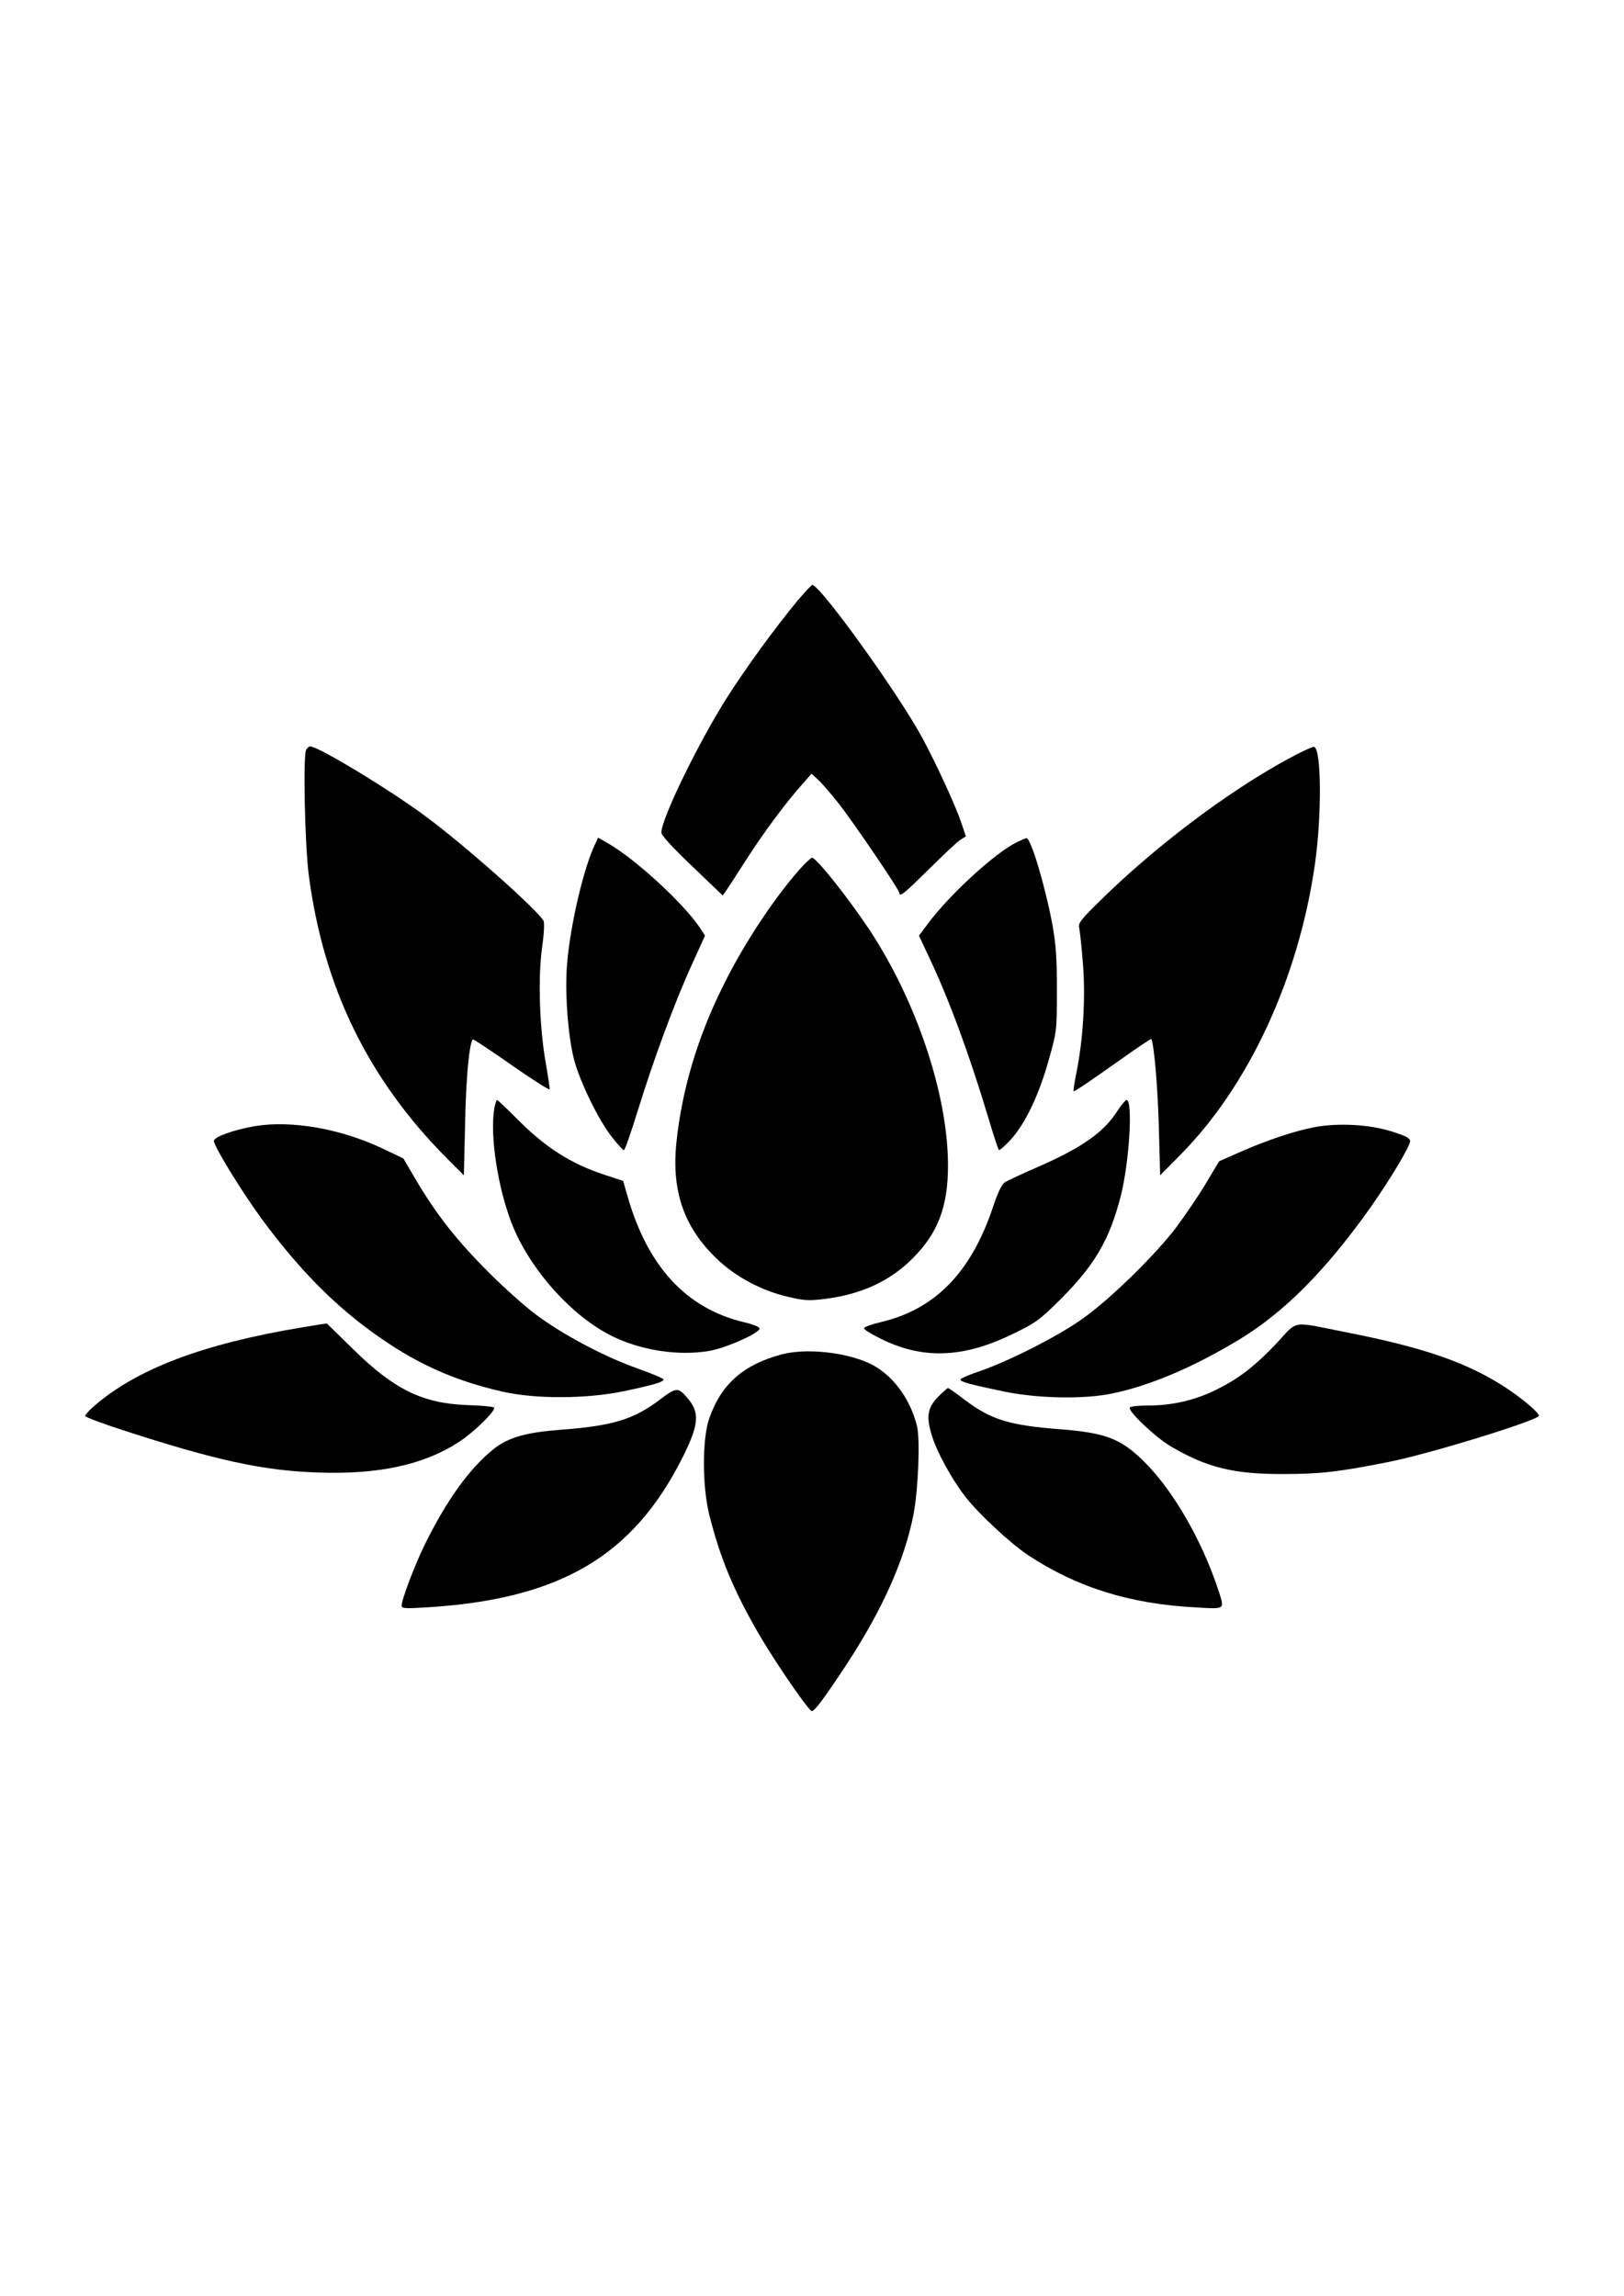 <?xml version="1.0" standalone="no"?>
<!DOCTYPE svg PUBLIC "-//W3C//DTD SVG 20010904//EN"
 "http://www.w3.org/TR/2001/REC-SVG-20010904/DTD/svg10.dtd">
<svg version="1.0" xmlns="http://www.w3.org/2000/svg"
 width="744pt" height="1052pt" viewBox="0 0 744 1052"
 preserveAspectRatio="xMidYMid meet">

<g transform="translate(0,1052) scale(0.1,-0.1)"
fill="#000000" stroke="none">
<path d="M3654 7768 c-102 -123 -236 -307 -322 -442 -131 -206 -303 -559 -302
-621 0 -13 52 -69 141 -154 l140 -134 17 24 c9 13 50 76 90 139 77 120 180
260 256 345 l44 50 32 -30 c18 -16 60 -66 95 -110 71 -92 275 -392 275 -406 0
-22 24 -2 136 109 66 65 130 126 144 134 l25 16 -23 68 c-27 78 -115 270 -180
389 -112 205 -465 695 -501 695 -3 0 -34 -33 -67 -72z"/>
<path d="M1402 7083 c-14 -34 -5 -434 12 -568 67 -519 273 -941 636 -1305 l75
-75 6 245 c4 203 19 359 35 378 1 2 81 -50 176 -117 95 -66 174 -117 176 -112
1 4 -7 59 -18 122 -28 158 -36 384 -17 524 9 63 12 116 7 126 -27 49 -357 343
-538 477 -165 123 -494 322 -531 322 -6 0 -15 -8 -19 -17z"/>
<path d="M5887 7035 c-270 -149 -592 -392 -841 -636 -94 -92 -108 -110 -102
-130 3 -13 11 -86 17 -162 13 -157 1 -350 -29 -499 -10 -49 -16 -88 -13 -88 7
0 62 37 219 148 73 52 134 93 136 91 12 -13 30 -216 35 -404 l6 -220 92 93
c314 317 542 809 617 1332 32 225 30 531 -4 538 -8 1 -68 -27 -133 -63z"/>
<path d="M2719 6636 c-54 -123 -114 -395 -123 -561 -7 -131 8 -310 34 -410 26
-101 115 -283 175 -357 25 -32 49 -58 53 -58 5 0 34 84 66 188 71 229 166 488
246 663 l60 132 -27 41 c-77 112 -294 311 -416 381 l-47 27 -21 -46z"/>
<path d="M4656 6660 c-99 -50 -303 -236 -404 -371 l-42 -56 51 -109 c91 -194
182 -442 269 -733 22 -74 43 -137 46 -140 3 -3 29 19 56 49 66 73 129 206 173
365 36 127 37 134 37 315 0 146 -4 209 -20 300 -33 177 -99 401 -120 400 -4
-1 -25 -10 -46 -20z"/>
<path d="M3683 6558 c-122 -131 -273 -356 -373 -561 -115 -232 -186 -472 -211
-710 -24 -230 37 -399 197 -546 82 -75 196 -135 310 -162 81 -19 97 -20 178
-10 166 22 295 82 399 187 115 116 160 236 160 424 0 322 -143 751 -360 1080
-97 146 -243 330 -263 330 -3 0 -20 -15 -37 -32z"/>
<path d="M2266 5449 c-25 -126 16 -387 87 -556 85 -200 268 -403 447 -493 133
-67 306 -94 448 -70 78 13 232 82 232 103 0 7 -33 20 -73 29 -265 64 -441 256
-533 580 l-19 67 -79 26 c-161 52 -280 128 -417 268 -42 42 -79 77 -82 77 -2
0 -7 -14 -11 -31z"/>
<path d="M5120 5431 c-63 -99 -161 -168 -361 -256 -74 -32 -144 -65 -155 -72
-15 -9 -32 -46 -54 -111 -100 -301 -265 -471 -515 -530 -42 -10 -76 -22 -77
-28 -1 -5 31 -25 71 -45 194 -99 383 -93 611 19 106 51 123 64 221 161 155
156 223 272 274 473 39 156 56 438 26 438 -5 0 -23 -22 -41 -49z"/>
<path d="M1167 5360 c-97 -17 -187 -49 -187 -68 0 -25 131 -237 219 -357 191
-259 372 -435 594 -579 155 -101 314 -168 507 -212 153 -35 385 -34 555 1 135
28 185 43 185 54 0 5 -53 27 -117 50 -140 49 -318 141 -445 231 -55 38 -153
124 -239 210 -149 149 -240 265 -339 433 l-52 89 -92 44 c-193 92 -419 132
-589 104z"/>
<path d="M6020 5355 c-92 -18 -215 -59 -340 -114 l-95 -42 -59 -99 c-32 -54
-94 -145 -136 -202 -96 -127 -304 -331 -430 -420 -110 -79 -335 -193 -467
-239 -51 -17 -93 -35 -93 -40 0 -11 47 -23 200 -55 155 -32 367 -36 495 -9
175 36 378 123 585 249 207 126 395 317 599 604 89 127 181 280 181 303 0 14
-19 24 -82 44 -103 33 -248 41 -358 20z"/>
<path d="M1390 4439 c-462 -76 -768 -193 -964 -366 -20 -18 -36 -36 -36 -41 0
-5 78 -34 173 -65 428 -139 640 -185 892 -194 278 -10 486 35 646 139 69 44
174 147 162 159 -4 4 -60 9 -123 11 -205 8 -334 71 -523 257 -65 64 -119 116
-120 117 -1 0 -49 -7 -107 -17z"/>
<path d="M5850 4367 c-103 -109 -179 -167 -285 -218 -95 -46 -197 -69 -305
-69 -43 0 -81 -4 -84 -9 -10 -16 117 -137 189 -179 163 -96 288 -127 515 -126
167 0 255 10 480 55 185 36 690 192 690 212 0 14 -65 70 -140 121 -179 120
-380 191 -755 264 -242 48 -207 54 -305 -51z"/>
<path d="M3580 4314 c-175 -47 -277 -137 -331 -294 -32 -92 -32 -304 -1 -435
51 -206 116 -361 239 -570 80 -134 219 -335 232 -335 14 0 57 59 157 210 166
253 268 481 309 691 22 115 31 343 16 405 -33 132 -118 242 -222 289 -114 51
-290 68 -399 39z"/>
<path d="M3023 4107 c-120 -91 -215 -120 -453 -138 -160 -12 -241 -35 -308
-88 -109 -87 -213 -230 -315 -436 -45 -91 -107 -254 -107 -282 0 -13 15 -14
113 -8 612 37 948 234 1176 691 72 144 77 201 24 264 -46 55 -53 55 -130 -3z"/>
<path d="M4300 4122 c-51 -51 -58 -92 -31 -179 23 -76 90 -198 152 -279 60
-78 206 -214 288 -269 224 -148 465 -224 769 -240 139 -8 133 -12 103 81 -78
236 -216 471 -353 600 -98 93 -168 119 -368 135 -238 18 -320 44 -443 137 -37
29 -71 52 -74 52 -3 0 -22 -17 -43 -38z"/>
</g>
</svg>

